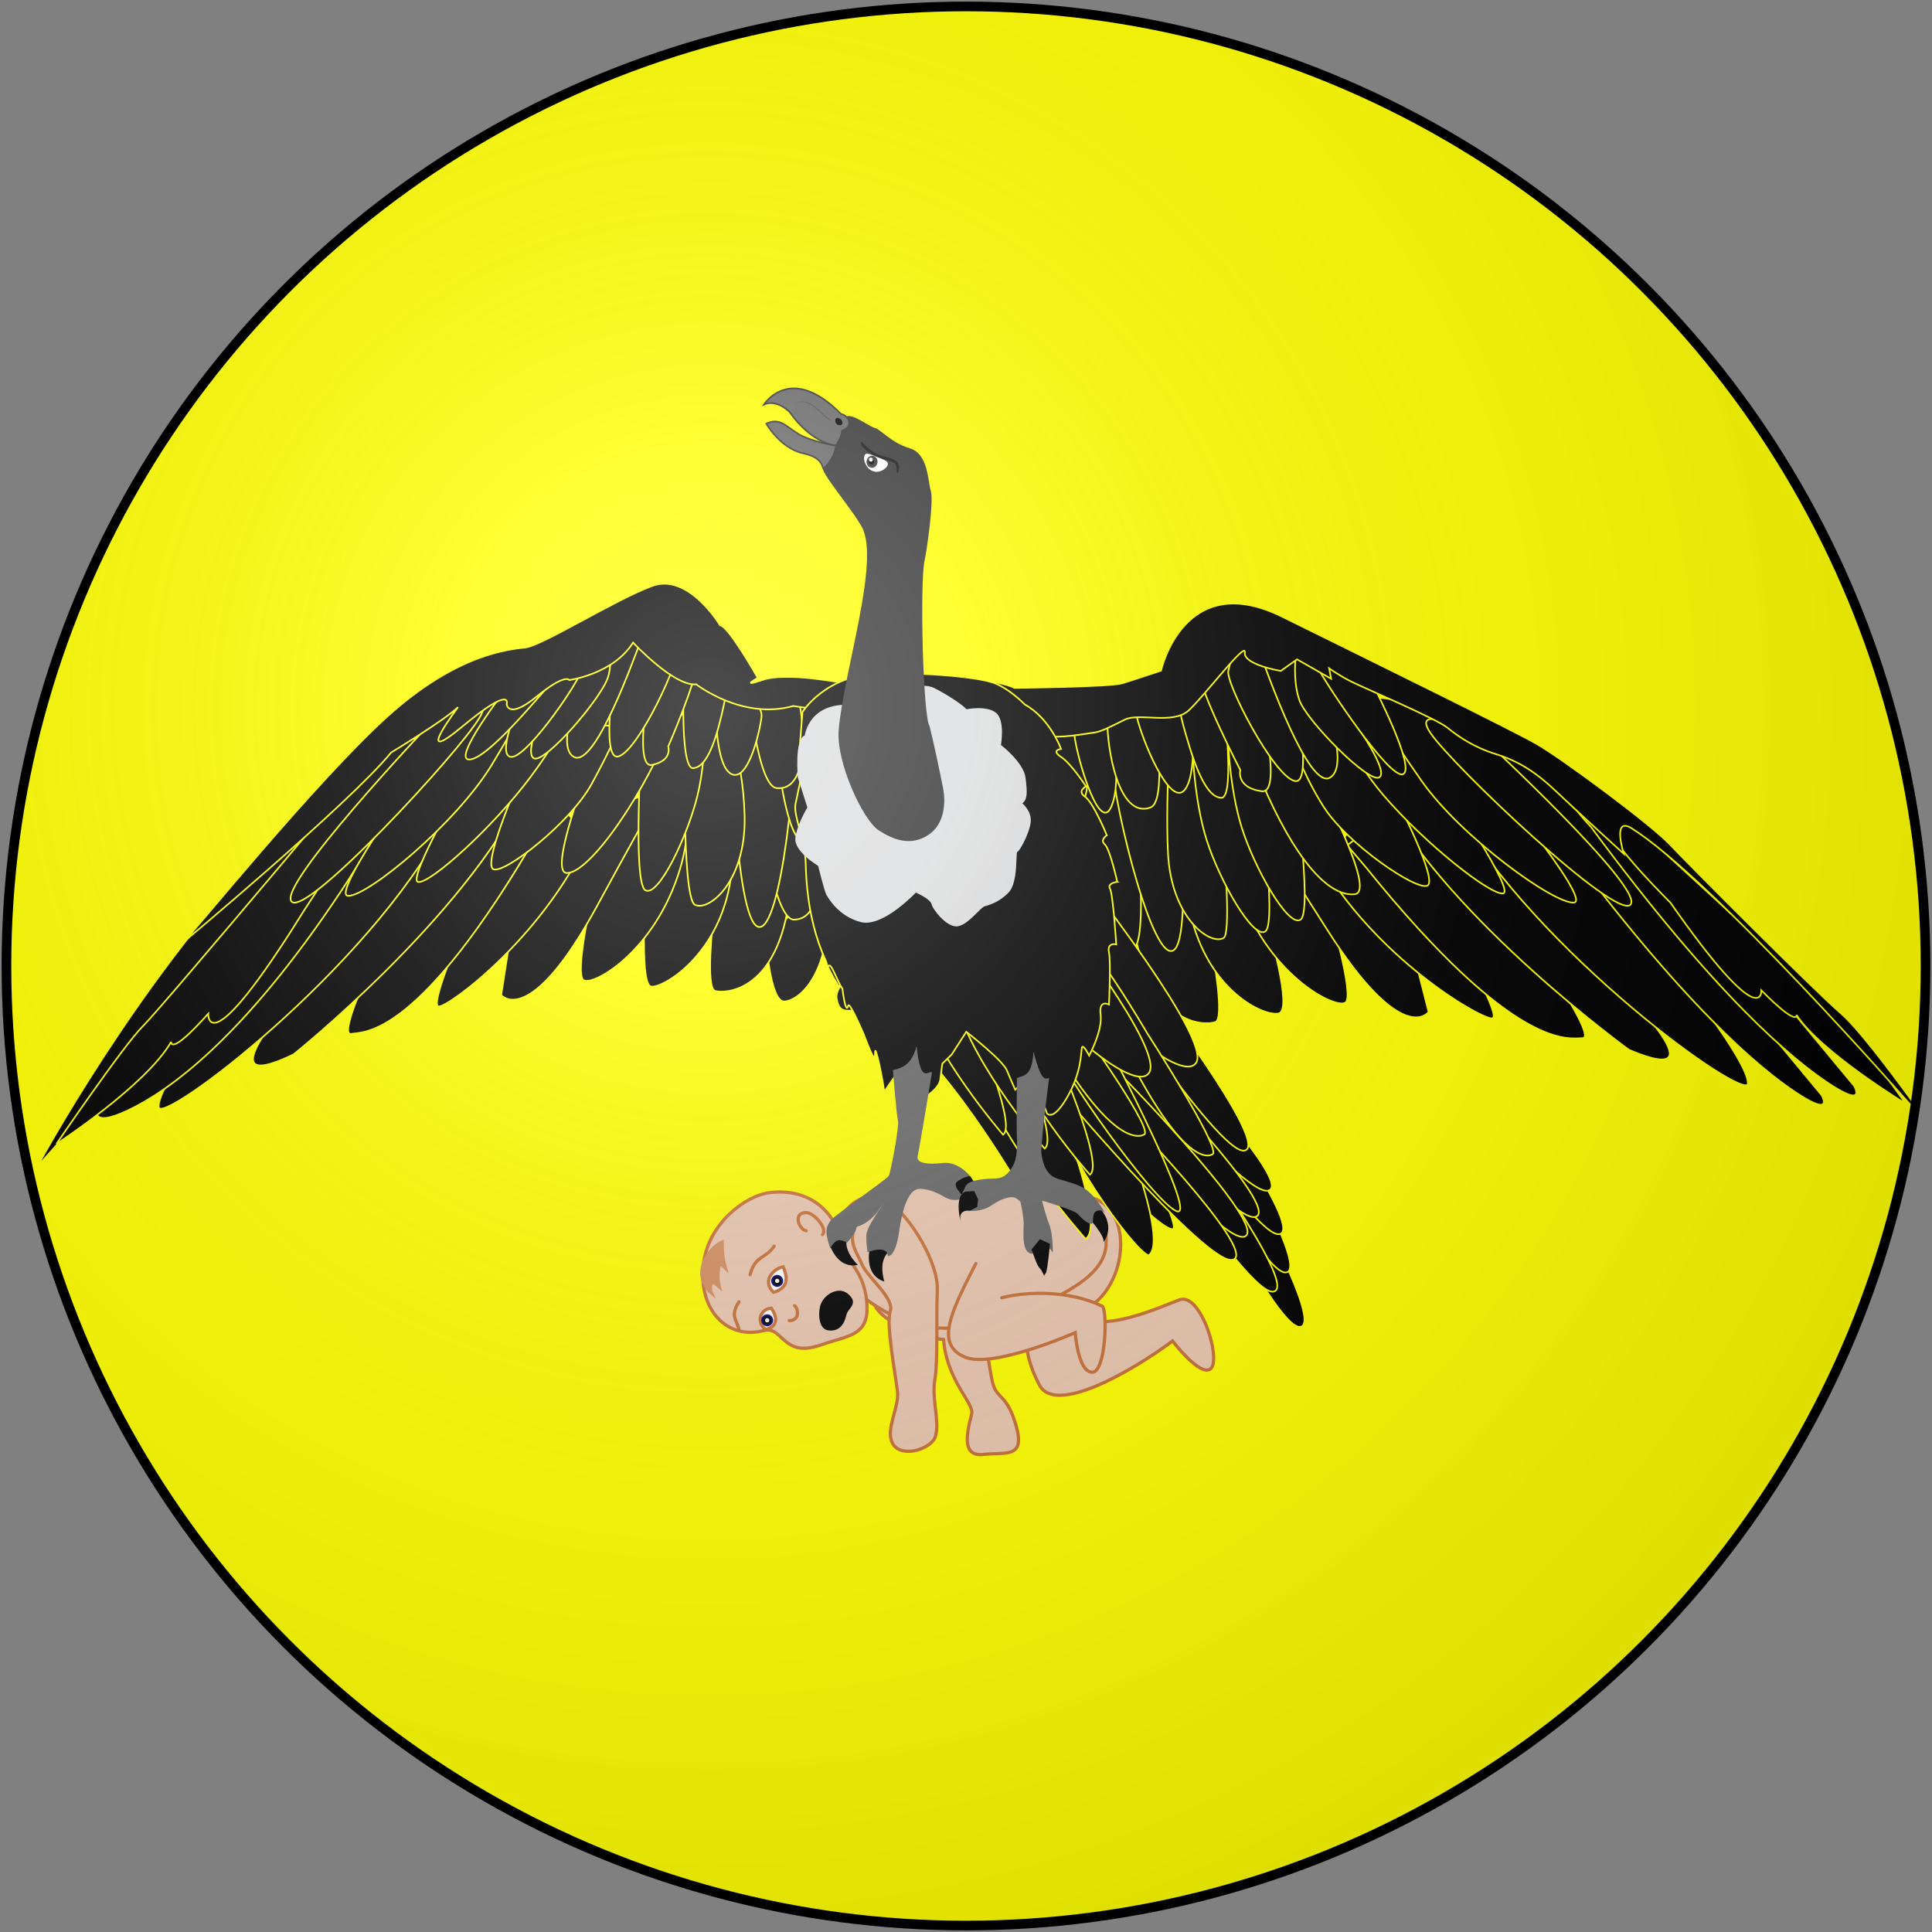 <svg xmlns="http://www.w3.org/2000/svg" width="600" height="600" xmlns:xlink="http://www.w3.org/1999/xlink">
<rect width="100%" height="100%" fill="#808080" stroke="none"/>
<defs>
  <radialGradient id="rg" gradientUnits="userSpaceOnUse" cx="220" cy="220" r="405">
    <stop style="stop-color:#fff;stop-opacity:.3" offset="0" />
    <stop style="stop-color:#fff;stop-opacity:.2" offset="0.2" />
    <stop style="stop-color:#666;stop-opacity:.1" offset="0.6" />
    <stop style="stop-color:#000;stop-opacity:.13" offset="1" />
  </radialGradient>
  <circle id="shield" r="298" cx="300" cy="300"/>
</defs>
<use id="background" xlink:href="#shield"  fill="#ffff00" />
<g id="baby" style="fill:#e9c6af;stroke:#c77037;stroke-width:1;stroke-linecap:round;">
	<path d="m 337.573,371.662 c 15.646,2.398 12.985,30.613 -2.911,36.037 6.054,7.38 26.609,-2.194 31.622,-4.023 5.013,-1.83 10.044,9.733 10.591,17.146 0.547,7.413 -4.487,6.031 -12.728,-4.356 -12.771,9.498 -36.362,23.049 -41.33,13.693 -5.831,-10.982 -5.765,-21.095 2.028,-32.12" />
	<path d="m 271.733,405.447 c 1.455,3.518 10.53,9.506 21.302,10.568 1.005,12.849 9.597,19.764 8.724,23.11 -1.752,6.718 -2.916,13.335 3.731,12.557 6.647,-0.778 12.955,1.407 10.139,-8.643 -2.816,-10.05 -5.809,-8.446 -7.205,-13.05 -1.396,-4.603 -2.133,-18.764 -6.826,-23.528 -4.693,-4.764 -27.348,-11.891 -27.348,-11.891" />
	<path d="m 269.075,403.559 c 16.971,12.367 30.621,10.016 47.269,4.039 14.584,-5.236 26.41,-11.728 27.116,-20.581 0.705,-8.854 -3.02,-23.917 -37.55,-19.236 -22.911,3.106 -18.657,-2.762 -38.115,4.41 -11.43,4.213 -9.601,23.438 1.281,31.368 z" />
	<path d="m 303.059,392.407 c -8.243,15.932 -12.404,25.138 -3.457,29.021 8.675,3.765 34.323,-7.561 34.323,-7.561 0,0 0.806,12.087 5.202,12.301 4.396,0.214 4.875,-19.683 3.149,-20.532 -10.036,-4.937 -23.421,-4.619 -31.184,-2.601" />
	<path d="m 255.615,417.469 c 7.992,-2.824 14.614,-2.563 13.553,-13.28 -1.061,-10.717 -7.366,-12.855 -8.433,-19.605 -1.067,-6.75 -8.253,-15.827 -21.656,-14.213 -7.54,0.908 -18.823,9.443 -20.528,21.61 -1.705,12.167 4.314,19.822 11.187,21.394 6.872,1.572 8.266,-2.213 11.963,1.158 3.697,3.371 5.922,5.761 13.914,2.937 z" />
	<path d="m 275.923,373.093 c 6.996,4.938 15.507,19.092 15.166,27.51 -0.379,9.347 0.254,22.093 -0.809,28.207 -1.063,6.115 2.364,15.408 -0.588,18.726 -2.952,3.318 -10.549,4.885 -12.612,0.475 -2.063,-4.411 2.227,-10.873 1.635,-15.971 -0.593,-5.098 -3.614,-20.877 -2.234,-24.864 1.38,-3.987 -7.085,-10.488 -8.747,-14.457 -1.662,-3.968 -5.196,-7.691 -1.09,-13.825" />
	<path d="m 245.117,410.112 c 0.693,0.125 2.335,-0.371 2.526,-1.908 0.165,-1.324 -0.468,-2.482 -0.885,-2.712" />
	<path style="fill:#000000;stroke:none;" d="m 262.875,408.301 c -0.736,3.246 -2.398,5.278 -5.699,4.848 -2.793,-0.363 -3.148,-4.732 -2.485,-7.469 0.874,-3.603 5.646,-6.297 8.525,-3.961 3.754,3.046 0.122,4.536 -0.342,6.581 z" />
	<path style="fill:#ffffff;" d="m 240.259,401.349 c -3.367,-2.991 -0.869,-7.059 2.953,-7.949 1.482,3.344 1.663,6.564 -2.953,7.949 z" />
	<path style="fill:#ffffff;" d="m 239.511,406.239 c -4.111,0.488 -4.275,5.06 -1.719,6.608 2.634,-0.458 4.461,-2.646 1.719,-6.608 z" />
	<path d="m 232.943,395.867 c 1.511,-5.996 4.973,-4.961 7.476,-8.88" />
	<path d="m 229.496,412.834 c -0.807,-3.06 -2.758,-4.34 0.007,-8.533" />
	<path d="m 250.373,382.239 c -2.248,-0.427 -4.2,-5.434 -0.195,-5.667 2.562,-0.149 6.979,5.087 5.257,6.836" />
	<circle style="fill:#000080;stroke:#000080;stroke-width:1" r="1.35" cx="241.36" cy="397.791" />
	<circle style="fill:#000080;stroke:#000080;stroke-width:1" r="1.35" cy="410.028" cx="238.254" />
	<circle style="fill:#ffffff;stroke:#000000;stroke-width:0.7" r="1" cx="238.254" cy="410.028" />
	<circle style="fill:#ffffff;stroke:#000000;stroke-width:0.7" r="1" cx="241.36" cy="397.791" />
	<path style="fill:#d38d5f;stroke:none;" d="m 218.264,398.821 c 1.34,2.744 2.679,3.155 4.019,4.58 -0.42,-1.549 -1.872,-2.904 -0.789,-4.734 l 2.857,2.509 c -0.825,-2.589 -1.234,-5.234 -0.489,-8.033 l 2.433,2.363 c -0.759,-3.344 -1.558,-3.413 -1.513,-10.511 -4.125,1.342 -9.387,7.947 -6.517,13.827 z" />
</g>
<g id="vulture" style="fill:#000000;stroke:#ffff00;stroke-width:0.5;stroke-linecap:round;">
  <g id="wing1">
    <g>
      <path  d="m 311.922,294.771 c 0,0 -7.93,22.26 -9.801,23.375 -1.873,1.116 -12.875,-3.58 -6.665,-20.068 6.212,-16.487 9.457,-15.867 9.457,-15.867 l 7.574,12.035" />
      <path  d="m 327.064,300.47 c 0,0 -5.293,17.645 -8.355,18.252 -3.058,0.607 -9.28,-1.283 -10.563,-18.291 -1.286,-17.007 -0.19,-10.414 -0.19,-10.414 6.718,-1.438 17.638,-26.896 19.734,-1.911 l 0.054,10.742" />
      <path  d="m 344.595,304.38 c 0,0 -4.958,18.936 -8.801,18.061 -3.841,-0.874 -11.47,-10.706 -11.31,-23.202 0.38,-29.683 20.538,-9.655 20.306,-2.431 z" />
      <path d="m 360.567,302.522 c 0,0 0.198,19.604 -4.351,19.576 -4.55,-0.026 -13.274,-6.813 -15.34,-25.303 -2.066,-18.488 8.64,-6.556 8.64,-6.556 z"  />
      <path d="m 376.635,295.985 c 0,0 3.739,20.35 0.841,21.41 -2.9,1.06 -18.274,1.768 -24.572,-25.035 -6.294,-26.8 21.195,-11.239 21.195,-11.239 z"  />
      <path d="m 393.813,287.625 c 0,0 7.732,25.884 3.369,27.085 -4.36,1.2 -22.067,-6.741 -27.556,-31.285 -5.489,-24.543 16.322,-22.811 16.322,-22.811"  />
      <path d="m 413.123,283.81 c 0,0 7.488,25.204 4.775,27.491 -2.71,2.29 -22.827,-7.446 -32.291,-32.539 -9.464,-25.091 6.939,-25.745 6.939,-25.745 z"  />
      <path d="m 439.288,297.087 4.37,17.175 c 0,0 -7.986,11.52 -31.629,-25.751 -23.644,-37.268 -22.678,-34.56 -22.678,-34.56 l 19.205,4.371 31.438,37.918"  />
      <path d="m 454.639,295.6 c 0,0 11.346,19.771 8.881,20.633 -2.463,0.862 -33.981,-16.804 -52.555,-46.932 l 7.712,-10.87 36.532,36.646"  />
      <path d="m 483.454,304.649 c 0,0 11.798,17.857 7.983,17.761 -3.818,-0.1 -20.365,5.086 -67.425,-53.282 l -5.643,-6.619 15.323,-11.447 z"  />
      <path d="m 501.483,305.014 c 0,0 35.224,34.06 4.459,21.041 0,0 -54.902,-39.65 -76.265,-78.74 l 13.431,-8.438 58.286,64.896"  />
      <path d="m 525.552,308.166 c 0,0 17.541,22.457 17.243,28.353 -0.294,5.897 -65.656,-40.378 -91.826,-86.718 l 20.249,-1.886 z"  />
      <path d="m 547.079,317.638 18.666,22.51 c 0,0 3.977,7.009 -7.684,-0.65 -11.661,-7.66 -35.265,-27.328 -74.051,-79.794 -17.535,-23.722 -25.014,-26.077 -25.014,-26.077 3.579,-6.91 17.76,3.067 31.998,13.135 z"  />
      <path d="m 557.163,314.751 18.666,22.51 c 0,0 3.977,7.01 -7.686,-0.651 -11.659,-7.659 -35.263,-27.327 -74.048,-79.793 -14.939,-15.887 -0.497,-10.784 1.519,-5.827 z"  />
      <path d="m 591.798,342.739 c 0,0 -26.397,-16.043 -33.867,-27.53 0,0 0.578,3.955 -10.913,-7.635 0,0 0.737,14.205 -28.258,-27.253 -30.412,-30.449 -20.702,-32.032 -20.702,-32.032 l 12.303,10.47 c 0,0 50.93,46.737 56.561,51.74 5.633,5.004 24.876,32.241 24.876,32.241 z"  />
    </g>
    <g>
      <path d="m 326.988,266.159 c 0,0 -2.477,27.649 -11.954,29.346 -9.477,1.696 -3.309,-29.737 -0.884,-36.355 2.424,-6.622 12.837,7.01 12.837,7.01 z" />
      <path d="m 337.274,253.916 c 0,0 -4.186,48.84 -10.78,41.881 -6.594,-6.959 -7.532,-46.048 -6.141,-53.718 1.392,-7.672 16.921,11.837 16.921,11.837 z" />
      <path d="m 342.478,243.461 c 0,0 8.024,55.658 -3.124,52.657 -11.143,-2.999 -17.613,-44.839 -17.853,-54.084 -0.241,-9.248 20.977,1.427 20.977,1.427 z" />
      <path d="m 351.508,240.643 c 0,0 5.782,48.62 0.818,53.741 -9.713,10.026 -15.238,-33.265 -15.866,-49.682 -0.699,-18.368 15.048,-4.059 15.048,-4.059 z" />
      <path d="m 364.239,228.242 c 0,0 7.128,63.465 0.059,66.962 -7.067,3.5 -20.229,-53.225 -18.798,-60.185 1.434,-6.958 19.395,-7.666 19.395,-7.666" />
      <path d="m 375.019,209.943 c 0,0 9.156,78.927 4.984,81.356 -4.177,2.429 -16.335,-6.207 -17.284,-26.514 -0.952,-20.313 1.451,-45.302 1.451,-45.302 z" />
      <path d="m 390.624,241.559 c 0,0 6.191,45.143 2.314,47.7 -3.876,2.555 -14.305,-16.06 -18.226,-28.452 -3.921,-12.391 -4.37,-28.412 -4.37,-28.412" />
      <path d="m 401.588,237.909 c 0,0 6.191,45.143 2.314,47.7 -3.876,2.555 -14.305,-16.06 -18.226,-28.452 -3.921,-12.391 -4.37,-28.412 -4.37,-28.412" />
      <path d="m 408.516,241.272 c 0,0 19.266,35.592 12.255,36.425 -7.014,0.836 -16.679,-7.884 -27.099,-30.705 -10.419,-22.82 14.844,-5.72 14.844,-5.72 z" />
      <path d="m 433.75,248.407 c 0,0 12.984,25.064 9.518,26.647 -3.471,1.581 -24.763,-12.867 -32.176,-24.453 -7.412,-11.585 -11.202,-24.268 -11.202,-24.268 l 23.731,3.588 z" />
      <path d="m 421.459,210.115 27.727,34.933 c 0,0 21.41,31.722 17.623,32.401 -3.793,0.677 -24.103,-15.264 -37.059,-30.366 -12.954,-15.099 -24.626,-41.464 -24.626,-41.464" />
      <path d="m 459.654,237.647 c 0,0 35.244,42.221 29.099,42.66 -6.145,0.44 -34.972,-20.288 -47.27,-37.786 -12.3,-17.5 -16.991,-26.391 -16.991,-26.391 l 22.242,2.986 z" />
      <path d="m 460.405,229.166 c 0,0 50.498,46.818 45.965,51.774 -4.533,4.955 -55.215,-43.091 -62.147,-53.322 -6.93,-10.233 15.427,0.842 15.427,0.842" />
    </g>
    <g>
      <path d="m 324.405,223.052 c 0,0 7.712,19.813 4.088,27.443 -3.624,7.63 -15.614,-19.054 -15.932,-23.322 -0.318,-4.263 11.844,-4.121 11.844,-4.121 z" />
      <path d="m 337.714,226.491 c 0,0 1.981,20.368 -2.577,24.546 -4.558,4.178 -9.37,-8.594 -11.084,-16.214 -1.716,-7.625 13.661,-8.333 13.661,-8.333 z" />
      <path d="m 344.447,221.217 c 0,0 4.607,20.758 0.591,29.481 -4.011,8.718 -11.63,-19.07 -11.443,-23.687 0.184,-4.621 10.852,-5.794 10.852,-5.794 z" />
      <path d="m 358.876,224.026 c 0,0 3.492,24.934 -1.616,26.765 -9.997,3.584 -13.478,-18.671 -13.352,-26.903 0.137,-9.209 14.968,0.137 14.968,0.137 z" />
      <path d="m 370.144,221.111 c 0,0 1.981,20.368 -2.579,24.546 -4.555,4.177 -12.885,-15.737 -14.598,-23.359 -1.785,-13.495 17.088,-8.584 17.176,-1.187 z" />
      <path d="m 379.729,215.011 c 0,0 4.14,32.773 -0.405,32.746 -4.545,-0.026 -8.07,-9.188 -11.048,-19.644 -9.005,-30.127 10.066,-17.627 11.452,-13.102 z" />
      <path d="m 388.015,203.88 c 0,0 11.884,42.953 3.808,41.845 -8.075,-1.111 -6.639,-6.576 -6.639,-6.576 0,0 -12.937,-25.164 -12.556,-30.145 0.38,-4.983 14.828,-5.83 14.828,-5.83" />
      <path d="m 400.561,207.215 c 0,0 8.129,36.828 1.533,35.328 -6.597,-1.5 -21.695,-30.771 -20.614,-34.261 4.191,-20.401 19.36,-2.588 19.081,-1.067 z" />
      <path d="m 409.5,213.332 c 0,0 10.313,23.892 3.626,28.119 -6.684,4.23 -19.582,-32.723 -21.435,-37.499 -0.357,-11.797 22.024,-0.556 19.906,9.392" />
      <path d="m 410.057,205.299 10.728,19.248 c 0,0 10.93,15.335 7.464,16.917 -3.467,1.582 -22.42,-17.61 -24.678,-23.931 -2.259,-6.324 -1.093,-14.526 -1.093,-14.526 z" />
      <path d="m 426.598,213.064 c 0,0 13.296,25.716 9.095,27.367 -4.201,1.651 -24.058,-28.204 -26.725,-33.554 -2.666,-5.347 17.63,6.187 17.63,6.187 z" />
    </g>
    <path d="m 286.412,208.993 c 0,0 24.495,2.096 28.581,4.646 0,0 29.868,-0.311 33.508,-1.432 3.642,-1.12 12.063,-3.934 12.063,-3.934 0,0 7.027,-31.868 37.61,-16.768 30.586,15.098 70.881,34.881 78.824,39.392 7.94,4.511 35.564,24.993 41.47,31.236 5.906,6.243 44.948,45.445 53.265,52.602 4.926,4.237 14.539,16.893 21.559,26.512 4.836,6.623 -0.649,1.115 -0.649,1.115 0,0 -60.967,-69.459 -85.893,-85.106 -6.238,-3.916 -2.468,7.906 -2.468,7.906 0,0 -14.913,-13.562 -20.985,-19.366 -6.074,-5.805 -11.602,-9.403 -18.599,-11.557 -6.998,-2.151 -11.723,-5.443 -15.243,-8.28 -3.523,-2.836 -26.094,-12.394 -29.946,-14.356 -3.853,-1.96 -6.736,-4.054 -6.736,-4.054 l 0.611,3.235 -10.587,-6.016 -5.039,3.594 c 0,0 -11.678,-1.926 -11.157,-5.732 0.525,-3.802 -12.402,13.315 -17.372,17.936 -4.97,4.623 -15.417,0.66 -19.96,2.944 -4.54,2.283 -7.379,3.707 -9.316,3.974 -1.94,0.265 -11.801,2.031 -14.616,0.964 -2.813,-1.067 -40.162,-8.912 -40.162,-8.912 l -1.767,-8.678 3.003,-1.864 z" />
  </g>
  <g id="wing2">
    <g>
      <path d="m 299.939,279.734 c 0,0 12.58,21.255 17.094,20.15 4.517,-1.103 7.489,-11.687 4.625,-17.34 -2.864,-5.653 -16.47,-15.337 -16.47,-15.337 l -6.017,11.733" />
      <path d="m 286.015,280.869 c 0,0 9.51,21.626 11.457,22.614 1.948,0.985 12.623,-4.423 5.241,-20.417 -7.379,-15.998 -10.581,-15.163 -10.581,-15.163 l -6.725,12.484" />
      <path d="m 270.878,286.762 c 0,0 6.941,17.993 10.045,18.394 3.104,0.402 9.191,-1.892 9.269,-18.903 0.081,-17.012 -0.546,-10.38 -0.546,-10.38 l -19.871,-0.59 z" />
      <path d="m 250.554,284.563 c 0,0 8.946,24.812 12.845,23.922 3.9,-0.888 9.981,-13.206 6.79,-29.523 -3.191,-16.317 -22.214,-4.503 -22.214,-4.503 l 1.278,9.675" />
      <path d="m 237.919,291.817 c 0,0 1.192,19.525 5.739,19.196 4.543,-0.329 12.789,-7.664 13.547,-26.205 0.756,-18.54 -7.41,-5.323 -7.41,-5.323 z" />
      <path d="m 221.386,286.376 c 0,0 -2.297,20.503 0.676,21.366 2.974,0.861 18.401,0.544 22.796,-26.548 4.399,-27.093 -21.99,-9.778 -21.99,-9.778 z" />
      <path d="m 201.482,262.791 c 0,0 -3.767,42.685 0.679,43.59 4.447,0.904 32.623,-16.262 23.59,-57.461" />
      <path d="m 184.131,277.23 c 0,0 -5.799,25.042 -2.926,27.136 2.877,2.097 22.302,-8.929 29.99,-34.533 7.689,-25.604 -8.761,-25.162 -8.761,-25.162 l -18.491,31.469" />
      <path d="m 158.425,291.241 -2.769,17.782 c 0,0 8.8,10.933 29.808,-27.731 21.006,-38.666 20.233,-35.904 20.233,-35.904 l -18.9,5.628 z" />
      <path d="m 142.57,291.078 c 0,0 -8.961,20.908 -6.407,21.478 2.555,0.572 31.828,-20.564 46.762,-52.57 l -8.954,-9.893 -32.03,40.534" />
      <path d="m 114.187,302.325 c 0,0 -8.888,19.441 -5.131,18.757 3.759,-0.683 20.939,1.878 58.401,-62.967 l 4.548,-7.4 -16.933,-8.938 z" />
      <path d="m 94.49,305.661 c 0,0 -33.447,36.295 -3.337,21.797 0,0 52.835,-42.221 72.117,-82.213 l -13.907,-7.735 z" />
      <path d="m 65.693,315.124 c 0,0 -16.888,22.84 -16.406,28.707 0.478,5.869 64.575,-41.975 89.366,-88.839 l -20.365,-1.34 z" />
      <path d="m 46.027,324.601 -15.813,19.577 c 0,0 -2.572,6.402 9.607,0.611 12.18,-5.79 35.341,-21.702 66.148,-68.11 13.928,-20.985 20.954,-37.818 20.954,-37.818 l -18.71,2.127 z" />
      <path d="M 80.92,265.216 C 42.204,305.517 11.632,362.211 11.632,362.211 15.449,358.302 108.164,252.409 108.164,252.409" />
      <path d="m 94.418,282.761 34.667,-53.026 -5.676,-4.13 c 0,0 -72.986,87.145 -78.911,92.941 -5.926,5.798 -26.997,36.734 -26.997,36.734 0,0 27.837,-18.128 35.656,-31.736 0,0 -0.579,4.793 11.503,-8.718 0,0 -0.622,16.928 29.758,-32.065 z" />
    </g>
    <g>
      <path d="m 286.793,253.309 c 0,0 4.435,27.354 14.031,28.412 9.599,1.059 1.207,-29.817 -1.688,-36.243 -2.894,-6.428 -12.343,7.831 -12.343,7.831 z" />
      <path d="m 279.555,252.276 c 0,0 4.435,27.354 14.034,28.413 9.596,1.058 1.204,-29.818 -1.691,-36.244 -2.894,-6.428 -12.343,7.831 -12.343,7.831 z" />
      <path d="m 270.829,253.04 c 0,0 4.435,27.354 14.031,28.412 9.599,1.059 1.205,-29.816 -1.688,-36.243 -2.894,-6.428 -12.343,7.831 -12.343,7.831 z" />
      <path d="m 263.355,256.125 c 0,0 10.657,32.879 16.167,26.845 5.508,-6.033 -2.255,-30.925 -4.645,-35.951 -2.392,-5.03 -11.522,9.106 -11.522,9.106 z" />
      <path d="m 259.936,253.335 c 0,0 1.312,34.068 8.366,30.099 7.049,-3.966 6.355,-29.665 5.408,-35.106 -0.944,-5.444 -13.775,5.006 -13.775,5.006 z" />
      <path d="m 248.354,258.34 c 0,0 5.21,24.594 10.651,24.6 10.644,0.013 6.336,-22.062 3.412,-29.752 -3.273,-8.604 -14.063,5.153 -14.063,5.153 z" />
      <path d="m 237.34,260.264 c 0,0 3.764,25.326 9.206,25.332 10.646,0.012 7.781,-22.794 4.856,-30.484 -3.273,-8.604 -14.061,5.152 -14.061,5.152 z" />
      <path d="m 226.817,221.312 c 0,0 1.136,63.959 8.586,66.5 7.451,2.54 12.723,-55.391 10.839,-62.241 -3.316,-12.047 -20.191,-5.056 -20.191,-5.056" />
      <path d="m 212.799,225.906 c 0,0 -1.309,52.952 3.036,55.093 4.347,2.138 15.895,-7.263 15.41,-27.541 -0.49,-20.278 -6.495,-30.473 -6.495,-30.473 z" />
      <path d="m 199.36,228.847 c 0,0 -2.995,45.342 1.061,47.627 4.059,2.286 13.168,-16.933 16.214,-29.526 3.045,-12.594 2.361,-28.57 2.361,-28.57" />
      <path d="m 189.496,220.852 c 0,0 -20.612,49.894 -13.538,50.257 7.068,0.364 24.827,-25.154 33.628,-48.559" />
      <path d="m 160.902,242.822 c 0,0 -11.21,25.808 -7.632,27.153 3.583,1.342 23.853,-14.452 30.447,-26.475 6.594,-12.025 8.722,-17.84 8.722,-17.84 l -22.715,-1.911 z" />
      <path d="m 170.858,207.387 -25.631,33.114 c 0,0 -19.168,32.997 -15.33,33.42 3.839,0.425 23.026,-16.796 34.912,-32.684 11.885,-15.889 22.798,-37.994 22.798,-37.994" />
      <path d="m 134.235,233.833 c 0,0 -32.253,44.364 -26.079,44.393 6.174,0.029 33.537,-22.518 44.598,-40.751 11.062,-18.234 15.121,-27.395 15.121,-27.395 l -22.03,4.451 z" />
      <path d="m 132.882,225.442 c 0,0 -47.182,49.953 -42.302,54.585 4.884,4.63 52.167,-46.559 58.373,-57.202 6.21,-10.644 -15.366,1.865 -15.366,1.865" />
    </g>
    <g>
      <path d="m 273.587,233.408 c 0,0 0.299,17.652 5.516,22.393 5.212,4.743 6.052,-19.533 4.949,-22.918 -1.103,-3.379 -10.465,0.525 -10.465,0.525 z" />
      <path d="m 264.85,231.65 c 0,0 -0.539,20.402 4.316,24.257 4.854,3.855 8.762,-9.174 9.937,-16.874 1.175,-7.7 -14.253,-7.383 -14.253,-7.383 z" />
      <path d="m 255.813,234.498 c 0,0 -0.368,17.649 4.666,22.585 5.027,4.939 6.787,-19.29 5.812,-22.713 -0.971,-3.421 -10.477,0.128 -10.477,0.128 z" />
      <path d="m 241.607,235.898 c 0,0 2.633,25.002 8.045,25.571 10.588,1.115 8.588,-21.287 6.477,-29.239 -2.364,-8.897 -14.522,3.668 -14.522,3.668 z" />
      <path d="m 265.114,216.685 c 0,0 0.299,17.652 5.516,22.393 5.212,4.743 6.052,-19.533 4.949,-22.918 -1.103,-3.379 -10.465,0.525 -10.465,0.525 z" />
      <path d="m 256.378,214.927 c 0,0 -0.539,20.402 4.316,24.257 4.854,3.855 8.762,-9.174 9.937,-16.874 1.175,-7.7 -14.253,-7.383 -14.253,-7.383 z" />
      <path d="m 247.341,217.776 c 0,0 -0.368,17.649 4.666,22.585 5.027,4.939 6.787,-19.29 5.812,-22.713 -0.971,-3.421 -10.477,0.128 -10.477,0.128 z" />
      <path d="m 233.135,219.175 c 0,0 2.633,25.002 8.045,25.571 10.588,1.115 8.588,-21.287 6.477,-29.239 -2.364,-8.897 -14.522,3.668 -14.522,3.668 z" />
      <path d="m 222.198,215.714 c 0,0 -0.539,20.402 4.316,24.257 4.852,3.856 8.762,-9.174 9.937,-16.874 1.175,-7.7 -14.253,-7.383 -14.253,-7.383 z" />
      <path d="m 212.562,205.992 c 0,0 -1.823,32.894 2.722,32.564 4.546,-0.329 7.42,-9.679 9.657,-20.287 2.239,-10.604 -12.38,-12.277 -12.38,-12.277 z" />
      <path d="m 203.191,203.24 c 0,0 -7.301,35.667 -0.739,34.317 6.565,-1.354 5.072,-5.727 5.072,-5.727 0,0 9.18,-21.228 8.583,-25.267 -0.596,-4.041 -12.5,-3.929 -12.5,-3.929" />
      <path d="m 191.845,201.804 c 0,0 -6.03,35.026 0.275,33.094 6.308,-1.936 19.462,-30.474 18.24,-33.639 -1.221,-3.169 -18.515,0.546 -18.515,0.546 z" />
      <path d="m 181.538,209.868 c 0,0 -9.728,22.295 -3.145,25.275 6.585,2.979 18.651,-31.158 20.39,-35.589 1.74,-4.436 -19.296,10.564 -19.296,10.564" />
      <path d="m 169.644,217.869 c 0,0 -7.308,16.332 -3.731,17.677 3.582,1.345 21.176,-19.016 22.985,-25.459 1.812,-6.443 -0.864,-11.007 -0.864,-11.007 z" />
      <path d="m 162.354,215.643 c 0,0 -8.275,18.006 -3.959,19.372 4.314,1.367 19.643,-20.609 21.929,-26.109 2.286,-5.501 -17.971,6.737 -17.971,6.737 z" />
      <path d="m 157.142,213.941 c 0,0 -17.087,22.076 -11.359,21.937 5.726,-0.139 22.011,-20.228 24.417,-22.632 2.41,-2.406 -13.058,0.696 -13.058,0.696 z" />
    </g>
    <path d="m 273.14,208.951 c 0,0 -6.724,1.039 -11.05,3.231 0,0 -17.782,-3.62 -25.183,-1.056 -7.399,2.564 -1.567,-0.587 -1.567,-0.587 0,0 -9.075,-16.125 -11.731,-16.357 0,0 -9.746,-16.376 -21.053,-12.225 -11.31,4.15 -34.138,18.478 -39.259,19.1 -5.122,0.62 -21.181,1.806 -42.846,21.312 -22.172,19.961 -61.218,68.263 -63.494,70.207 -2.279,1.944 51.32,-42.725 64.517,-58.886 0,0 16.381,-9.876 20.777,-14.076 0,0 -14.55,19.211 1.263,6.07 15.814,-13.144 13.844,-7.014 13.844,-7.014 0,0 0.337,4.959 9.319,-2.354 8.983,-7.316 10.097,-5.116 10.097,-5.116 0,0 13.606,-1.763 19.841,-11.632 0,0 12.731,13.682 19.613,12.955 0,0 14.291,11.204 30.144,6.725 0,0 9.311,1.384 11.231,1.597 l 9.503,-1.454 5.265,-11.236" />
  </g>
  <g id="tail">
    <path d="m 304.609,316.895 c 0,0 21.789,50.599 14.261,55.618 0,0 -22.107,-39.279 -41.509,-54.147 -10.09,-9.513 -16.224,0.085 -17.525,-8.282 -1.298,-8.369 26.549,-20.371 26.549,-20.371 l 17.827,25.089" />
    <path d="m 380.359,356.281 c 0,0 31.667,55.13 23.364,55.777 -8.303,0.65 -42.163,-70.296 -42.163,-70.296 l 11.543,1.976 z" />
    <path d="m 366.94,327.716 7.582,12.34 c 0,0 33.099,54.242 24.819,55.117 -8.283,0.877 -43.991,-69.118 -43.991,-69.118" />
    <path d="m 359.203,319.016 8.624,11.603 c 0,0 37.689,51.019 29.515,52.646 -8.171,1.625 -49.83,-64.852 -49.83,-64.852" />
    <path d="m 347.662,311.357 10.088,10.298 c 0,0 44.128,45.31 36.252,48.055 -7.879,2.745 -58.002,-57.322 -58.002,-57.322" />
    <path d="m 347.362,293.723 8.813,11.455 c 0,0 38.512,50.377 30.366,52.139 -8.146,1.762 -50.875,-63.998 -50.875,-63.998" />
    <path d="m 357.372,336.867 8.624,11.603 c 0,0 37.689,51.019 29.515,52.646 -8.171,1.625 -49.83,-64.852 -49.83,-64.852" />
    <path d="m 344.789,338.386 c 0,0 22.063,41.532 19.544,43.249 -2.524,1.717 -29.316,-23.684 -42.556,-48.398 -13.24,-24.714 23.958,4.119 23.958,4.119" />
    <path d="m 322.894,329.147 c 0,0 21.789,50.599 14.261,55.618 0,0 -27.33,-30.526 -34.467,-54.781" />
    <path d="m 342.425,334.265 c 0,0 21.789,50.599 14.261,55.618 -4.983,-1.917 -27.904,-33.681 -35.041,-57.935" />
    <path d="m 343.656,319.544 10.085,10.298 c 0,0 44.131,45.31 36.254,48.055 -7.877,2.745 -58.004,-57.322 -58.004,-57.322" />
    <path d="m 340.147,325.684 10.088,10.298 c 0,0 44.131,45.31 36.254,48.055 -7.882,2.745 -58.004,-57.322 -58.004,-57.322" />
    <path d="m 336.643,332.846 10.088,10.298 c 0,0 44.128,45.31 36.252,48.055 -7.877,2.745 -58.002,-57.322 -58.002,-57.322" />
    <path d="m 338.127,274.201 c 0,0 38.089,48.614 33.364,55.824 -4.73,7.21 -34.677,-19.225 -44.133,-37.757 -9.457,-18.535 10.456,-19.438 10.456,-19.438" />
    <path d="m 344.486,325.42 c 0,0 28.101,53.782 20.85,50.694 -7.251,-3.091 -35.737,-43.537 -38.889,-52.461 -3.155,-8.924 -2.092,-18.25 -2.092,-18.25" />
    <path d="m 344.29,307.73 c 0,0 -23.32,-42.872 0.163,8.073 23.48,50.945 32.264,42.533 32.264,42.533 1.81,-2.898 -20.418,-37.416 -20.418,-37.416 0,0 -17.925,-30.718 -21.679,-29.388" />
    <path d="m 319.284,302.037 c 0,0 -25.934,-42.576 0.062,8.084 25.999,50.66 36.14,42.098 36.14,42.098 2.108,-2.935 -22.712,-37.16 -22.712,-37.16 0,0 -18.417,-26.342 -22.888,-28.809" />
    <path d="m 318.289,304.964 c 0,0 26.182,55.729 20.193,59.848 0,0 -22.431,-24.876 -27.423,-44.964 -3.423,-13.774 -3.444,-19.816 -7.272,-37.194" />
    <path d="m 291.315,292.55 c 0,0 26.182,55.729 20.196,59.848 0,0 -21.751,-25.057 -27.426,-44.967 -4.559,-15.526 -4.414,-16.416 -7.269,-37.194" />
    <path d="m 328.798,284.067 c 0,0 32.784,41.876 28.059,49.085 -4.73,7.21 -34.677,-19.225 -44.133,-37.757 -9.457,-18.535 15.761,-12.699 15.761,-12.699" />
    <path d="m 304.219,296.851 c 0,0 26.182,55.729 20.196,59.848 0,0 -21.751,-25.057 -27.426,-44.967 -4.559,-15.526 -4.414,-16.416 -7.269,-37.194" />
  </g>
  <path d="m 346.975,273.869 c 0,0 -2.262,-10.228 -3.88,-11.64 -1.616,-1.411 0.647,-2.821 0.647,-2.821 0,0 -4.202,-10.231 -6.79,-11.992 -2.588,-1.764 0.322,-3.175 0.322,-3.175 0,0 -4.526,-7.055 -7.759,-9.169 -3.233,-2.118 0,-2.471 0,-2.471 0,0 -3.379,-9.472 -11.258,-13.812 0,0 -5.224,-5.495 -10.551,-7.008 -5.334,-1.515 -18.547,-2.92 -34.521,-2.628 -16.829,0.307 -23.963,11.971 -23.963,11.971 l -1.075,13.533 2.425,-1.651 -3.559,16.847 c -0.563,3.854 3.017,10.55 3.216,18.604 0.061,2.548 0.22,5.216 0.508,7.948 0.766,7.226 2.456,14.899 5.738,21.968 0.26,0.558 0.499,2.196 0.812,1.664 0.823,-1.414 2.668,4.771 4.329,6.988 0,0 0.997,8.408 1.792,5.291 0.309,-1.21 3.009,4.762 4.676,8.508 0.605,1.364 3.789,10.62 3.669,6.405 -0.133,-4.611 2.797,9.822 2.797,11.893 l 3.88,-5.644 1.94,6.351 4.63,-5.112 2.389,5.903 c 0,0 4.296,-2.555 4.622,-5.378 0.319,-2.821 0.645,-4.937 0.645,-4.937 l 2.909,-2.823 4.528,-7.055 c 0,0 11.319,8.819 12.61,11.994 1.293,3.173 2.59,5.996 2.59,5.996 l 2.909,-2.823 2.585,6.348 1.619,-3.173 1.57,4.407 0.138,-0.27 1.035,2.907 c 0.781,0.733 2.592,1.102 5.986,-4.576 4.849,-8.112 4.53,-14.461 4.849,-15.872 0.324,-1.411 2.264,2.468 2.264,2.468 0,0 4.204,-7.76 3.557,-12.697 -0.647,-4.939 2.59,-3.175 2.59,-3.175 0,0 0.645,-13.051 0,-16.224 -0.649,-3.175 2.26,-2.468 2.26,-2.468 0,0 -0.969,-15.52 -1.94,-17.284 -0.971,-1.764 2.262,-2.116 2.262,-2.116 z" />
  <path style="fill:#dcddde;stroke:none;" d="m 247.798,241.519 c 0,0 -1.174,-11.866 2.153,-13.146 0,0 1.176,-10.876 15.669,-9.384 0,0 4.895,-8.104 12.727,-3.838 0,0 7.442,-3.624 11.751,-1.492 4.311,2.134 9.595,5.758 9.987,6.611 0,0 6.264,-1.28 9.203,1.066 2.94,2.346 1.568,10.023 1.568,10.023 0,0 7.048,5.396 7.635,10.162 0.587,4.765 0.587,6.684 -0.982,7.962 0,0 3.134,2.561 2.547,6.184 -0.589,3.626 -3.526,8.884 -4.113,8.884 -0.587,0 0.392,9.455 -2.74,12.654 -3.134,3.2 -6.071,3.838 -7.44,4.265 -1.371,0.427 -4.898,5.543 -8.227,6.184 -3.329,0.639 -7.832,-5.119 -8.224,-6.826 -0.392,-1.704 -4.895,-3.624 -4.895,-3.624 0,0 -10.185,10.876 -17.035,9.169 -6.856,-1.704 -10.185,-7.465 -10.769,-8.53 -0.589,-1.066 -2.547,-8.955 -2.547,-8.955 0,0 -7.637,-4.48 -7.05,-8.742 0.587,-4.265 3.721,-9.384 3.721,-9.384 z" />
  <path style="fill:#333333;stroke:#333333;" d="m 288.44,225.599 c -2.002,-2.746 -3.097,-44.261 -1.56,-51.475 0.675,-3.169 2.923,-18.255 1.942,-21.642 -0.981,-3.387 -0.8,-11.4 -6.455,-13.066 -5.655,-1.666 -8.88,-5.764 -10.731,-6.255 -1.851,-0.491 -6.747,-4.386 -8.652,-3.618 -1.903,0.767 -6.14,2.771 -4.937,5.064 1.205,2.296 -1.147,9.68 -2.171,10.209 -1.709,0.882 8.904,12.925 12.06,18.856 5.689,10.695 -5.68,44.838 -7.222,63.058 -0.839,9.92 7.507,27.841 12.314,30.927 4.807,3.081 9.807,4.862 15.106,1.445 5.299,-3.417 5.207,-10.604 4.555,-13.978 -0.931,-4.811 -3.173,-15.457 -4.249,-19.526 z" />
  <g id="talon1" style="stroke:none;">
    <path style="fill:#000000;" d="m 298.008,372.041 -2.458,-3.665 0.988,-2.555 3.163,-0.906 1.521,0.264 c 0,0 4.153,5.125 2.757,8.792 0,0 -1.847,-3.028 -3.054,-3.183 0,0 -2.467,0.278 -2.916,1.253" />
    <path style="fill:#000000;" d="m 270.241,387.151 c 0,0 -2.422,8.693 4.402,10.84 0,0 -2.27,-6.868 1.865,-9.612 z" />
    <path style="fill:#000000;" d="m 257.322,385.477 c 0,0 2.086,8.78 9.097,7.357 0,0 -5.309,-4.912 -3.018,-9.314 z" />
    <path style="fill:#666666;" d="m 274.706,373.383 c 0,0 -5.554,7.392 -5.644,10.183 -0.088,2.79 0.369,5.327 0.369,5.327 0,0 6.104,-2.495 6.287,1.198 0,0 2.372,0.618 3.555,-7.834 1.178,-8.453 3.362,-12.56 5.73,-12.972 2.367,-0.416 5.923,1.022 7.838,2.193 1.919,1.172 4.284,1.79 6.652,0.345 0,0 -3.828,-3.372 -2.371,-4.738 1.457,-1.366 4.1,-1.905 4.1,-1.905 0,0 -3.558,-4.533 -8.387,-4.004 -4.829,0.527 -8.386,0.118 -7.841,-2.197 0.547,-2.315 4.443,-25.899 4.443,-25.899 -1.12,-0.873 -3.543,4.059 -4.775,-8.18 -1.575,5.8 -4.438,6.73 -7.356,7.455 0,0 1.118,14.216 1.575,15.723 0.457,1.504 -2.267,16.173 -2.906,17.155 -0.636,0.984 -15.966,11.729 -17.492,13.285 -2.404,2.452 -2.191,4.612 -0.628,9.225 0,0 1.273,-2.996 3.277,-2.553 2.004,0.443 1.825,0.869 1.825,0.869 0,0 2.547,-2.902 2.823,-4.058 0.272,-1.159 0.456,-1.073 0.456,-1.073 0,0 3.871,-0.803 7.095,-5.767" />
  </g>
  <g id="talon2" style="stroke:none;">
    <path style="fill:#000000;" d="m 338.265,378.379 c 0,0 4.897,5.449 4.431,7.334 0,0 4.451,-5.013 -1.989,-11.424 z" />
    <path style="fill:#666666;" d="m 315.8,334.806 c 0,0 -0.132,16.083 0.009,18.637 0.141,2.555 0.057,6.403 -1.286,8.717 -1.34,2.317 -2.738,3.676 -5.083,3.805 -2.347,0.13 -8.521,0.15 -9.57,2.449 -1.053,2.301 -1.861,3.627 -1.861,3.627 0,0 3.69,-2.447 4.398,-0.243 0.709,2.201 -1.235,4.231 -1.235,4.231 0,0 3.555,0.444 6.671,-1.65 3.12,-2.093 4.862,-2.509 6.33,-2.59 1.468,-0.081 2.729,1.449 2.729,1.449 0,0 1.143,4.741 1.006,7.632 -0.135,2.889 -0.403,8.671 2.823,8.493 0,0 1.012,-2.939 2.168,-3.324 1.155,-0.384 4.557,2.63 4.025,3.62 0,0 0.25,-6.099 -1.116,-9.546 -1.366,-3.447 -2.165,-7.247 -2.165,-7.247 0,0 10.165,2.963 11.115,4.19 0.952,1.229 3.42,3.335 4.281,2.967 0.861,-0.368 -0.176,-3.194 1.546,-3.928 1.727,-0.736 2.693,0.81 2.693,0.81 0,0 -3.302,-6.542 -7.824,-8.535 -4.522,-1.991 -7.454,-1.831 -9.32,-3.648 -1.866,-1.819 -2.285,-4.037 -2.698,-6.257 -0.417,-2.22 2.374,-23.755 2.374,-23.755 -2.371,1.504 -3.57,-3.59 -4.869,-8.12 -0.382,7.777 -2.953,7.271 -5.141,8.215 z" />
    <path style="fill:#000000;" d="m 299.808,370.052 2.751,-0.152 1.187,2.508 -0.26,2.398 -2.314,1.223 c 0,0 -3.97,-0.781 -2.749,3.823 0,0 -2.308,-8.454 1.385,-9.801" />
    <path style="fill:#000000;" d="m 320.286,388.131 2.666,-3.293 3.142,1.446 c 0,0 -0.809,8.34 -1.254,8.984 -0.445,0.644 -0.529,0.744 -0.516,0.981 0.013,0.237 -0.568,-1.54 -1.541,-2.537 -0.972,-0.994 -2.186,-5.503 -2.497,-5.582" />
  </g>
  <g id="beak">
    <path style="fill:#666666;stroke:#333333;" d="m 261.181,128.565 c 2.131,0.356 4.366,3.764 0.294,5.175 -0.206,2.202 -1.116,3.397 -1.875,4.67 0,0 -7.27,-0.409 -14.396,-10.475 0,0 -3.992,-4.102 -7.956,-2.303 0,0 8.19,-13.032 23.933,2.933 z" />
    <path style="fill:#666666;stroke:#333333;" d="m 249.375,140.778 c 5.784,1.271 5.718,3.607 6.337,4.722 0,0 3.426,-2.686 3.889,-7.09 0,0 -7.763,-1.234 -11.753,-3.703 -3.986,-2.464 -5.658,-5.041 -9.875,-3.159 0,0 4.346,7.68 11.402,9.229 z" />
    <path style="fill:#4d4d4d;stroke:none;" d="m 258.311,130.581 c -3.532,-2.11 -6.123,-6.988 -10.924,-5.706 -0.067,0.017 -0.288,0.163 -0.258,0.156 4.782,-1.276 7.37,3.621 10.872,5.713 0.072,0.037 0.279,-0.181 0.31,-0.162" />
    <path style="fill:#000000;stroke:none;" d="m 261.481,131.805 c -0.358,0.394 -1.199,0.328 -1.595,-0.027 -0.466,-0.418 -0.718,-1.461 -0.238,-1.863 0.449,-0.376 1.305,0.073 1.678,0.525 0.292,0.353 0.463,1.026 0.155,1.365 z" />
  </g>
  <g id="eye" style="stroke:none;">
    <path style="fill:#111111;" d="m 267.798,138.704 c -0.589,-0.648 -0.371,-0.957 -0.371,-0.957 l 0.225,-0.561 0.386,0.454 v 0 0 c 0,0 1.42,1.7 4.34,3.365 1.303,0.64 3.321,0.928 4.861,1.535 0.763,0.383 1.526,0.767 1.814,1.558 0.292,0.796 0.213,1.755 -0.327,2.963 -0.526,-0.415 -0.047,-1.424 -0.48,-2.613 -0.126,-0.465 -0.595,-0.74 -1.282,-1.05 -1.35,-0.599 -3.389,-0.82 -4.938,-1.608 -2.793,-1.544 -3.731,-2.44 -4.227,-3.085 z" />
    <path style="fill:#ffffff;" d="m 268.452,141.569 c -0.47,1.189 0.493,3.918 2.474,4.688 2.01,0.883 4.339,-0.6 4.76,-1.836 0.416,-1.24 -1.301,-1.672 -3.331,-2.489 -1.976,-0.765 -3.559,-1.672 -3.903,-0.363 z" />
    <path style="fill:#333333;" d="m 269.318,142.568 a 1.681,1.836 6.724 0 0 0.738,2.514 1.681,1.836 6.724 0 0 2.294,-0.914 1.681,1.836 6.724 0 0 -0.754,-2.443 1.681,1.836 6.724 0 0 -2.278,0.843 z" />
    <path style="fill:#000000;" d="m 271.056,142.588 c 0.28,0.267 0.552,0.785 0.298,1.232 -0.204,0.494 -0.695,0.629 -1.072,0.356 -0.463,-0.183 -0.622,-0.766 -0.504,-1.17 0.254,-0.447 0.815,-0.601 1.278,-0.418 z" />
    <path style="fill:#ffffff;" d="m 270.72,142.182 c 0.294,0.108 0.44,0.506 0.272,0.862 -0.164,0.361 -0.498,0.387 -0.814,0.257 -0.294,-0.108 -0.37,-0.525 -0.272,-0.862 0.168,-0.357 0.568,-0.406 0.814,-0.257 z" />
  </g>
</g>
<use id="shine" xlink:href="#shield" style="fill:url(#rg);stroke:#000000;stroke-width:3;" />
</svg>
